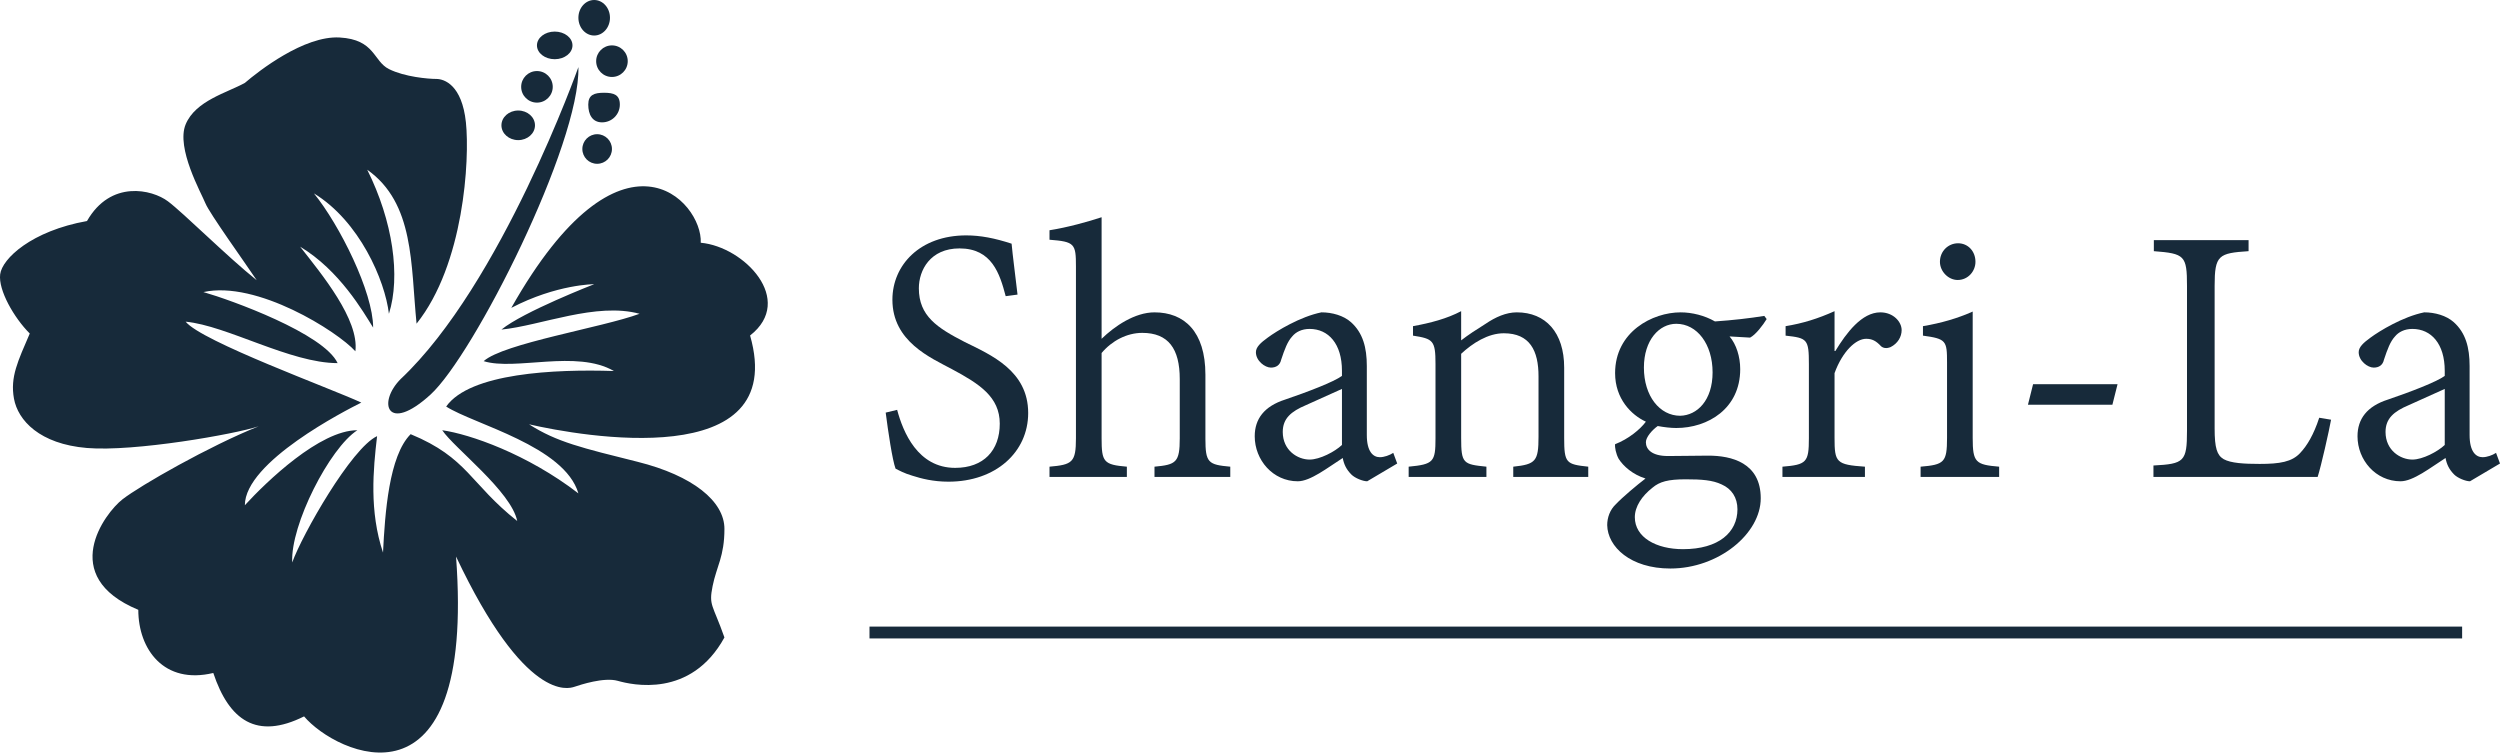 <?xml version="1.0" encoding="UTF-8"?>
<svg id="Layer_1" xmlns="http://www.w3.org/2000/svg" viewBox="0 0 1266.77 381.33">
  <defs>
    <style>
      .cls-1 {
        fill: #172a3a;
      }

      .cls-2 {
        fill: #fff;
        stroke: #172a3a;
        stroke-width: 6px;
      }
    </style>
  </defs>
  <path class="cls-1" d="M211.08,164c24-30,27-83,25-102s-11-22-15-22-16-1-24-5-7-15-25-16-41,17-48,23c-9,5-25,9-30,21s8,35,10,40,20,30,26,39c-15-12-37-34-45-40s-29-11-41,10C16.08,117,1.08,131,.08,139s7,22,15,30c-6,14-10,22-8,33s13,23,37,25,75-7,87-11c-25,10-60,30-69,37s-33,39,8,56c0,20,13,38,38,32,8,24,22,34,46,22,16,19,87,53,77-81,35,74,57,67,60,66s15-5,22-3,37,9,54-22c-6-17-8-16-6-26s6-15,6-29-16-27-44-34-41-10-55-19c26,6,132,25,112-45,23-18-3-45-25-47,1-21-40-66-96,33,23-12,42-12,42-12,0,0-36,14-47,23,20-2,48-14,70-8-19,7-69,15-79,24,16,5,47-6,66,5-30-1-73,1-85,18,14,9,60,20,67,44-26-20-55-30-69-32,6,9,35,31,38,46-24-19-25-32-54-44-11,11-13,40-14,60-7-21-5-42-3-59-13,6-38,50-43,64-1-19,19-58,33-67-19,0-46,26-57,38,0-22,51-48,59-52-15-7-81-31-89-41,21,2,53,21,77,21-7-15-54-32-68-36,27-6,68,20,77,30,2-16-17-39-28-53,20,12,32,33,37,41,0-18-17-52-30-68,23,14,36,44,38,61,6-19,2-47-11-73,24,17,22,48,25,78Z"/>
  <path class="cls-1" d="M293.08,34s-39,110-90,158c-12,12-7,28,15,8s76-127,75-166Z"/>
  <path class="cls-1" d="M314.08,53c0,4.97-4.03,9-9,9s-7-4.03-7-9,3.03-6,8-6,8,1.03,8,6Z"/>
  <ellipse class="cls-1" cx="301.08" cy="9" rx="8" ry="9"/>
  <ellipse class="cls-1" cx="262.58" cy="63.5" rx="8.5" ry="7.5"/>
  <circle class="cls-1" cx="302.58" cy="75.5" r="7.5"/>
  <circle class="cls-1" cx="272.08" cy="44" r="8"/>
  <ellipse class="cls-1" cx="281.08" cy="23" rx="9" ry="7"/>
  <circle class="cls-1" cx="310.08" cy="31" r="8"/>
  <path class="cls-1" d="M509.59,150.07c-3-11.4-7-24.2-23.4-24.2-14.8,0-20.6,11-20.6,20.2,0,14,9.2,20,23.2,27.2,13.4,6.6,32.2,14.6,32.2,36,0,19.8-16.4,34.8-40.4,34.8-7.8,0-13.8-1.6-18.2-3-4.2-1.2-7-2.8-8.6-3.6-1.6-4.2-3.8-19-5-28.4l5.8-1.4c3,11.2,10.4,29.4,29.4,29.4,14.4,0,22.6-8.8,22.6-22.4s-10.4-20.2-24.2-27.6c-10.8-5.8-30.2-14-30.2-35.2,0-17.6,14-32.6,37.4-32.6,7.2,0,14.4,1.4,23,4.2.6,6.6,1.6,13.6,3,25.8l-6,.8Z"/>
  <path class="cls-1" d="M584.99,241.67v-5.2c11-1,12.8-2.2,12.8-14.4v-30c0-15.4-5.8-23.4-19-23.4-7.8,0-15.4,4-20.6,10.2v43.2c0,12,1,13.4,12.8,14.4v5.2h-39.2v-5.2c11.6-1,13.4-2.2,13.4-14.4v-87c0-11.6-.6-12.6-13.4-13.6v-4.8c9-1.4,19.8-4.4,26.4-6.6v61.6c6.6-6.4,16.8-13.4,26.8-13.4,15,0,25.8,9.6,25.8,31.6v32.4c0,12.2,1.4,13.2,12.6,14.2v5.2h-38.4Z"/>
  <path class="cls-1" d="M692.78,243.87c-2.2,0-6.2-1.6-8-3.4-2.6-2.6-3.8-5.2-4.4-8.4-7.8,5-16.4,11.8-22.8,11.8-12.6,0-21.8-10.8-21.8-22.8,0-8.8,4.8-15.2,15.4-18.6,11.2-3.8,24.8-9,28.8-12v-2.6c0-13.6-6.8-21.2-16.4-21.2-4,0-7,1.6-8.8,3.8-2.4,2.6-3.8,6.4-5.6,11.8-.6,2.8-2.6,4-5.2,4-3,0-7.6-3.4-7.6-7.8,0-2.6,2.4-4.8,6-7.4,4.6-3.4,16.4-10.6,27.2-12.8,5.4,0,11.2,1.6,15,5,6,5.4,8,12.8,8,22.2v35c0,8.4,3.2,11.2,6.6,11.2,2.2,0,5-1,6.8-2.2l2,5.4-15.2,9ZM679.98,197.07l-18.2,8.2c-7.6,3.2-11.8,6.8-11.8,13.6,0,9.4,7.6,14,13.6,14,5.2,0,12.8-4,16.4-7.4v-28.4Z"/>
  <path class="cls-1" d="M766.78,241.67v-5.2c11.4-1.2,12.8-2.8,12.8-15.2v-30.6c0-13-4.4-21.8-17.6-21.8-8,0-15.8,5-21.6,10.4v42.6c0,13,1,13.4,12.8,14.6v5.2h-39.4v-5.2c12.6-1.2,13.6-2.4,13.6-14.4v-37.6c0-12-1.2-12.8-11.4-14.4v-4.8c8.8-1.6,17.2-3.8,24.4-7.6v14.8c3.6-2.8,7.6-5.4,12.4-8.4,5-3.4,10.4-5.8,15.8-5.8,14.6,0,24,10.2,24,28v35.6c0,12.8,1,13.4,12.2,14.6v5.2h-38Z"/>
  <path class="cls-1" d="M895.18,161.67c-1.8,3-5.6,8-8.4,9.4l-10.4-.6c3.4,4,5.4,10.2,5.4,16.6,0,20-16.4,29.8-32.4,29.8-2.8,0-6.2-.4-9.4-1-2.8,2-6,5.6-6,8.2,0,3.6,3,7,11.2,7,7.4,0,14.2-.2,20.4-.2,11.8,0,26.6,3.6,26.6,21.6s-21.4,35.6-45.8,35.6c-20.2,0-31.8-11-32-22,0-3.8,1.4-7.8,4.4-10.6,3.4-3.6,10.8-9.8,15-13-6.4-2-11.2-6.2-13.6-10-1.4-2.6-2-5.8-1.8-7.4,6.8-2.6,12.8-7.6,15.6-11.4-7.4-3.4-15.6-11.6-15.6-24.6,0-21,19-30.8,33.2-30.8,5.8,0,12.2,1.6,17.4,4.6,8.8-.6,17.6-1.6,25-2.8l1.2,1.6ZM837.38,247.07c-5.4,4.2-9,9.6-9,15,0,10.2,10.8,16.2,24.4,16.2,18.2,0,27.6-8.6,27.6-20.2,0-6-3-10.4-8-12.6-4.6-2.2-10.2-2.6-18.2-2.6-9,0-13.2,1.2-16.8,4.2ZM832.98,186.27c0,14.4,8,24.4,18.4,24.4,8.6-.2,16.4-7.8,16.4-22s-7.8-24.6-18.4-24.6c-8.6,0-16.4,8.2-16.4,22.2Z"/>
  <path class="cls-1" d="M929.98,177.87c5.6-9.2,13.4-19.6,22.8-19.6,6.6,0,10.8,4.8,10.8,9,0,3.4-2,6.8-5.6,8.6-2,.8-3.6.6-4.8-.4-2.6-2.8-4.6-3.8-7.6-3.8-5.2,0-12,6.4-16,17.4v32.8c0,12.4.8,13.6,15.4,14.6v5.2h-41.8v-5.2c12.2-1,13.4-2.2,13.4-14.4v-37.6c0-12.6-.8-13.2-11.8-14.4v-4.8c8.6-1.4,16.4-3.8,24.8-7.6v20.2h.4Z"/>
  <path class="cls-1" d="M973.18,241.67v-5.2c12-1,13.4-2.2,13.4-14.6v-38.2c0-11-.4-12-12.2-13.6v-4.8c9.4-1.6,17.6-4,25.2-7.4v64c0,12.4,1.4,13.6,13.4,14.6v5.2h-39.8ZM982.98,132.67c0-5.4,4.2-9.4,9.2-9.4s8.8,4,8.8,9.4c0,4.8-3.8,9.2-9,9.2-4.8,0-9-4.4-9-9.2Z"/>
  <path class="cls-1" d="M1070.37,205.07h-42.79l2.6-10.4h42.8l-2.61,10.4Z"/>
  <path class="cls-1" d="M1181.17,212.67c-1,5.6-5,23.4-6.8,29h-83.2v-5.8c15.6-.8,17-2,17-17.6v-73.4c0-15.4-1.2-16.4-16.8-17.6v-5.6h48v5.6c-15.2,1-17.2,2-17.2,17.6v72.2c0,10,1.2,13.6,4.6,15.6,3.6,2,10.2,2.4,18.2,2.4,10.2,0,16.4-1,20.6-5.6,3.4-3.6,6.8-9.2,9.6-17.8l6,1Z"/>
  <path class="cls-1" d="M1251.57,243.87c-2.2,0-6.2-1.6-8-3.4-2.6-2.6-3.8-5.2-4.4-8.4-7.8,5-16.4,11.8-22.8,11.8-12.6,0-21.8-10.8-21.8-22.8,0-8.8,4.8-15.2,15.4-18.6,11.2-3.8,24.8-9,28.8-12v-2.6c0-13.6-6.8-21.2-16.4-21.2-4,0-7,1.6-8.8,3.8-2.4,2.6-3.8,6.4-5.6,11.8-.6,2.8-2.6,4-5.2,4-3,0-7.6-3.4-7.6-7.8,0-2.6,2.4-4.8,6-7.4,4.6-3.4,16.4-10.6,27.2-12.8,5.4,0,11.2,1.6,15,5,6,5.4,8,12.8,8,22.2v35c0,8.4,3.2,11.2,6.6,11.2,2.2,0,5-1,6.8-2.2l2,5.4-15.2,9ZM1238.77,197.07l-18.2,8.2c-7.6,3.2-11.8,6.8-11.8,13.6,0,9.4,7.6,14,13.6,14,5.2,0,12.8-4,16.4-7.4v-28.4Z"/>
  <line class="cls-2" x1="440.58" y1="320.5" x2="1247.58" y2="320.5"/>
</svg>